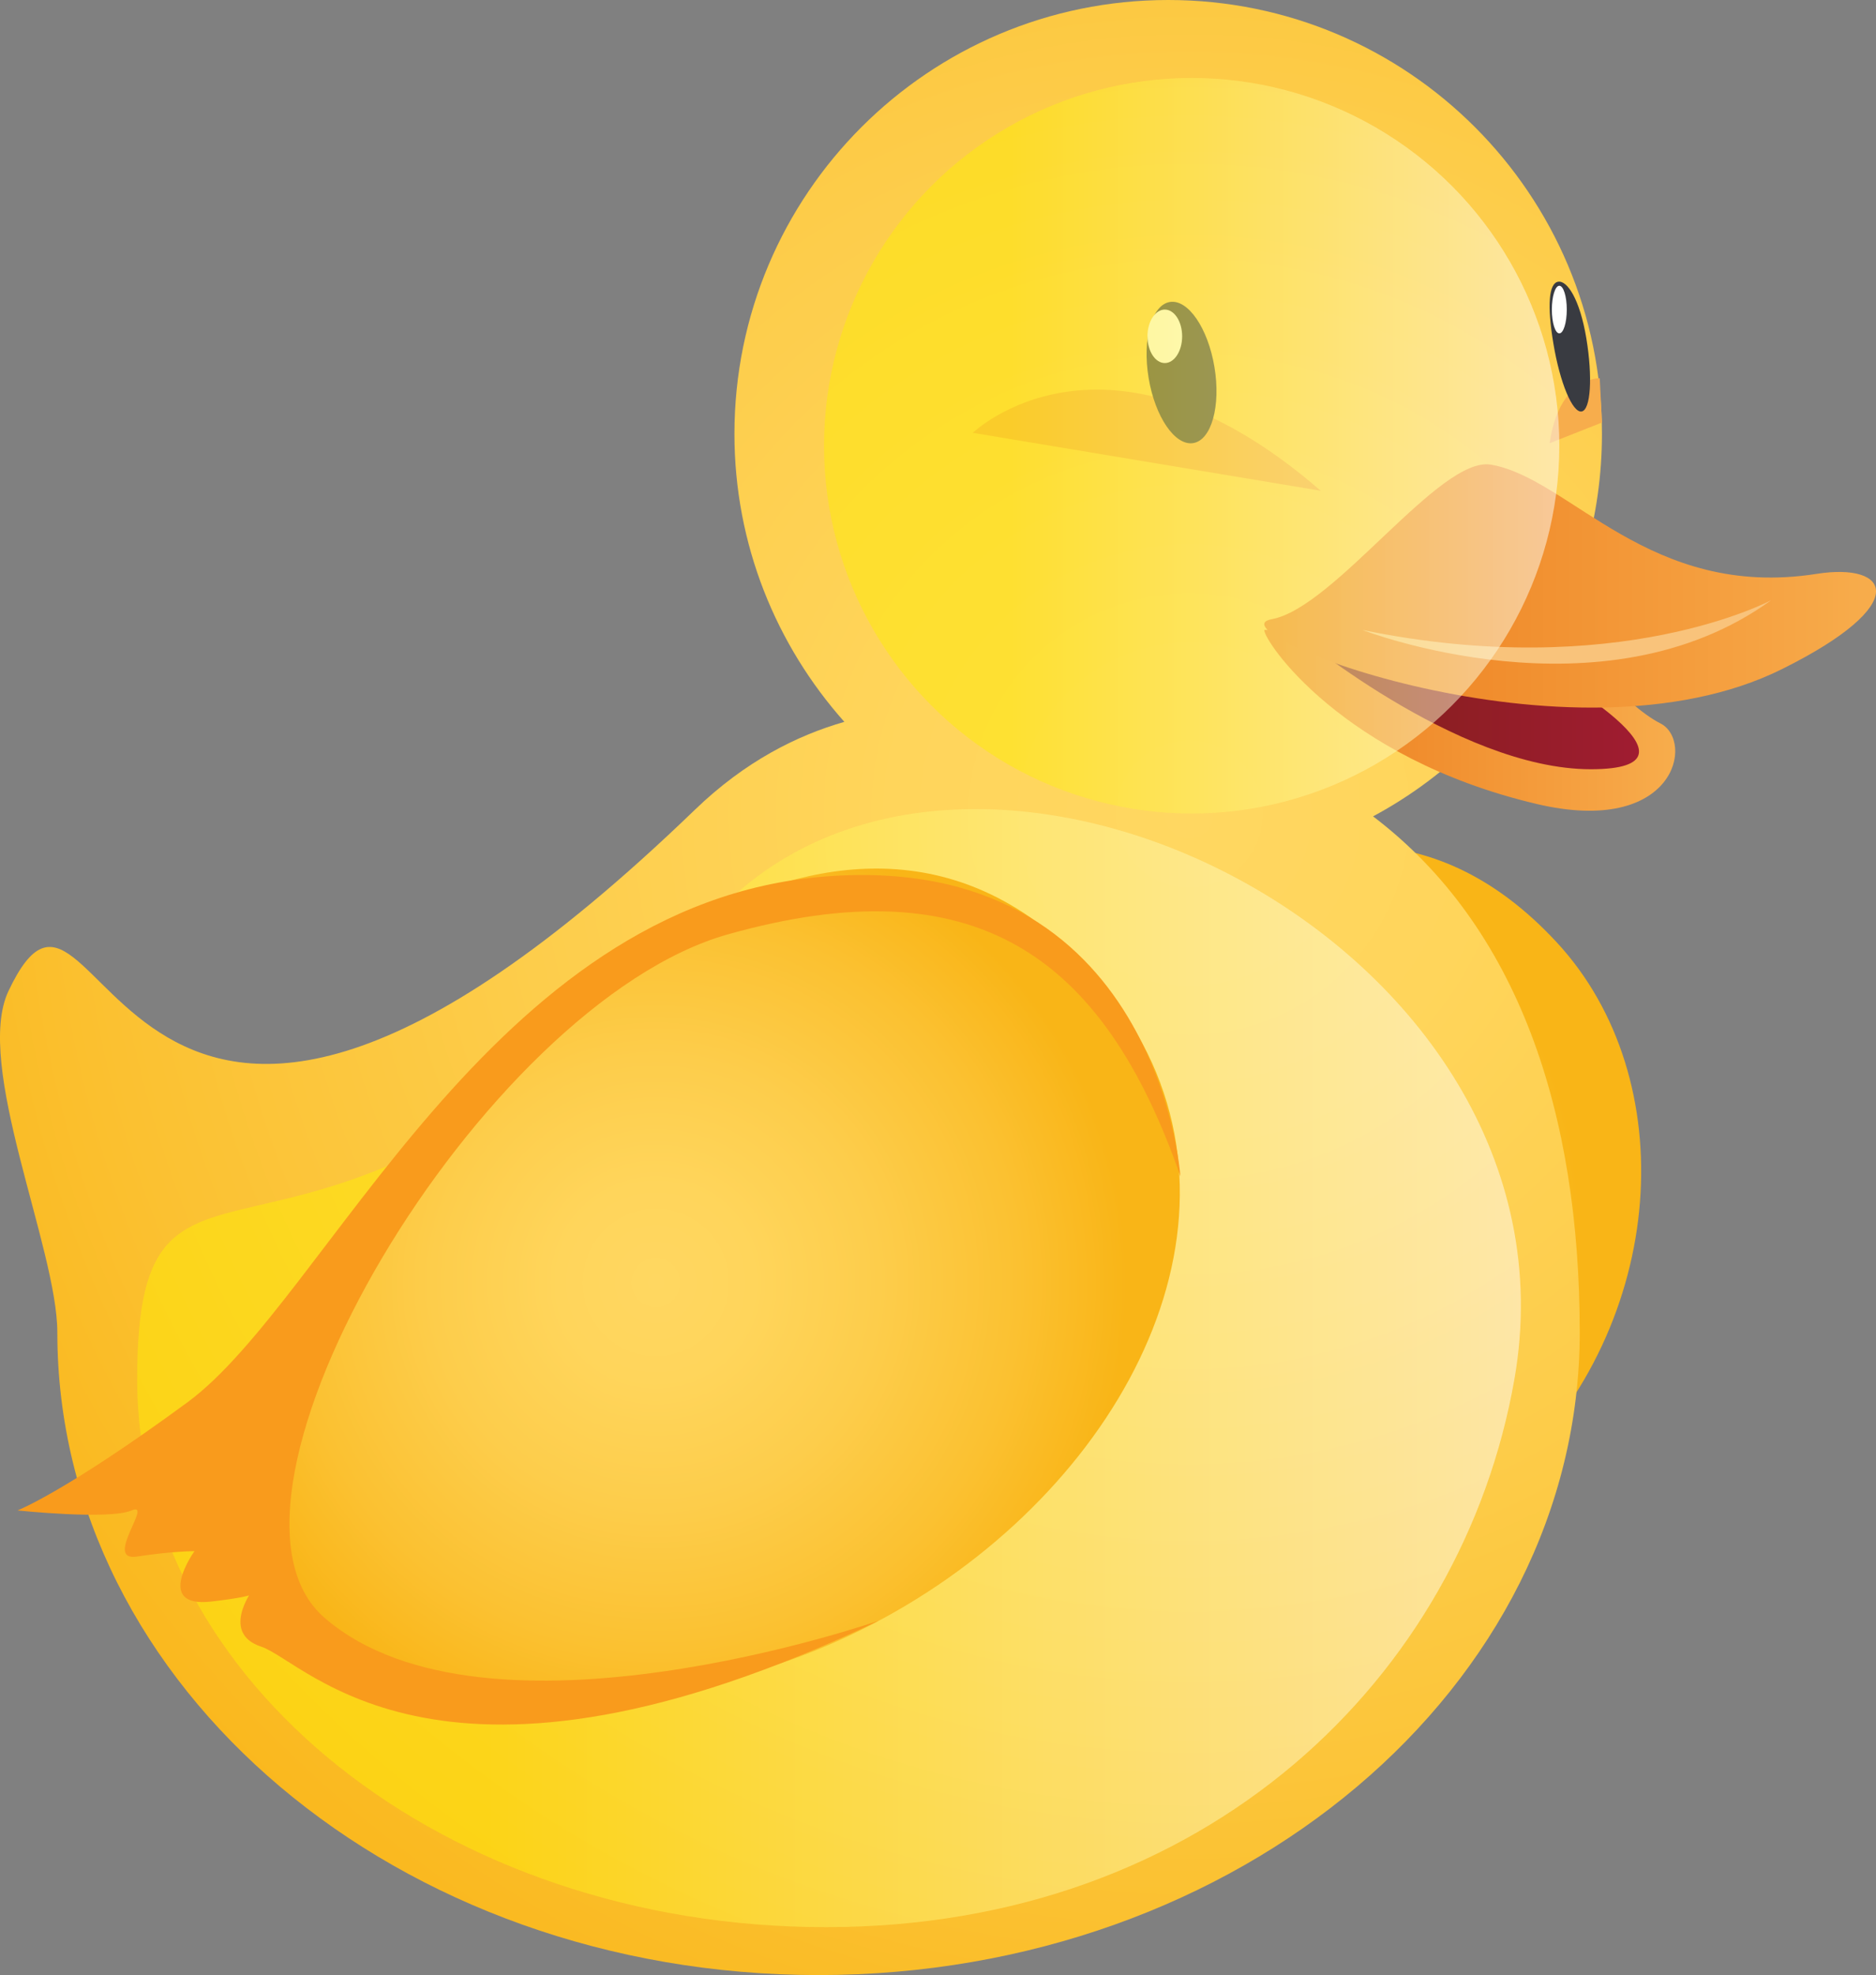 <?xml version="1.0" encoding="utf-8"?>
<!-- Generator: Adobe Illustrator 16.0.0, SVG Export Plug-In . SVG Version: 6.00 Build 0)  -->
<!DOCTYPE svg PUBLIC "-//W3C//DTD SVG 1.1//EN" "http://www.w3.org/Graphics/SVG/1.1/DTD/svg11.dtd">
<svg version="1.1" id="Layer_1" xmlns="http://www.w3.org/2000/svg" xmlns:xlink="http://www.w3.org/1999/xlink" x="0px" y="0px"
	 width="91.435px" height="96.23px" viewBox="0 0 91.435 96.23" style="enable-background:new 0 0 91.435 96.23;"
	 xml:space="preserve">
<rect x="0" y="0" width="91.435" height="96.23" fill="#808080" stroke="none"/>
<style type="text/css">
<![CDATA[
	.st0{fill:#F7AD4C;}
	.st1{fill:#F99B1C;}
	.st2{fill:#F9C37B;}
	.st3{fill:url(#SVGID_1_);}
	.st4{fill:url(#SVGID_2_);}
	.st5{fill:url(#SVGID_4_);}
	.st6{fill:url(#SVGID_5_);}
	.st7{fill:url(#SVGID_6_);}
	.st8{fill:url(#SVGID_8_);}
	.st9{fill:#FFFFFF;}
	.st10{fill:#393B41;}
	.st11{opacity:0.5;fill:url(#SVGID_3_);}
	.st12{opacity:0.5;fill:url(#SVGID_7_);}
]]>
</style>
<g>
	
		<radialGradient id="SVGID_1_" cx="3178.993" cy="59.615" r="21.936" gradientTransform="matrix(-1 0 0 1 3234.019 0)" gradientUnits="userSpaceOnUse">
		<stop  offset="0" style="stop-color:#FFD761"/>
		<stop  offset="0.207" style="stop-color:#FFD55B"/>
		<stop  offset="0.474" style="stop-color:#FDCD4B"/>
		<stop  offset="0.772" style="stop-color:#FBC131"/>
		<stop  offset="1" style="stop-color:#F9B517"/>
	</radialGradient>
	<path class="st3" d="M48.483,51.608c0,0,15.114-18.969,27.396-5.69c12.281,13.277-2.944,47.5-45.816,24.183L48.483,51.608z"/>
	
		<radialGradient id="SVGID_2_" cx="3176.064" cy="39.662" r="69.275" gradientTransform="matrix(-1 0 0 1 3234.019 0)" gradientUnits="userSpaceOnUse">
		<stop  offset="0" style="stop-color:#FFD761"/>
		<stop  offset="0.207" style="stop-color:#FFD55B"/>
		<stop  offset="0.474" style="stop-color:#FDCD4B"/>
		<stop  offset="0.772" style="stop-color:#FBC131"/>
		<stop  offset="1" style="stop-color:#F9B517"/>
	</radialGradient>
	<path class="st4" d="M66.922,39.775c6.64-3.565,11.156-10.571,11.156-18.635C78.078,9.464,68.612,0,56.938,0
		S35.796,9.464,35.796,21.14c0,5.392,2.035,10.296,5.357,14.03c-2.295,0.66-4.825,1.911-7.287,4.286
		C5.271,67.036,5.049,38.481,0.413,48.285c-1.697,3.588,2.381,12.537,2.381,16.634c0,17.293,16.609,31.311,37.1,31.311
		c20.491,0,37.101-14.018,37.101-31.311C76.994,54.245,74.017,45.165,66.922,39.775z"/>
	
		<linearGradient id="SVGID_3_" gradientUnits="userSpaceOnUse" x1="3159.891" y1="66.657" x2="3227.334" y2="66.657" gradientTransform="matrix(-1 0 0 1 3234.019 0)">
		<stop  offset="0" style="stop-color:#FFFFFF"/>
		<stop  offset="0.75" style="stop-color:#FEEB07"/>
	</linearGradient>
	<path class="st11" d="M6.685,67.194c0,14.748,15.027,26.701,33.562,26.701c18.538,0,31.021-12.176,33.565-26.701
		c3.727-21.277-26.582-36.188-39.091-22.509C14.795,66.474,6.685,52.447,6.685,67.194z"/>
	<g>
		<path class="st0" d="M77.97,18.43c0,0-1.977-0.083-2.441,3.164l2.55-1.007L77.97,18.43z"/>
		<path class="st0" d="M47.413,21.088c0,0,6.492-6.265,16.958,2.823L47.413,21.088z"/>
		
			<ellipse transform="matrix(0.986 -0.164 0.164 0.986 -2.198 9.707)" class="st10" cx="57.616" cy="18.147" rx="1.627" ry="3.486"/>
		<path class="st10" d="M77.316,16.477c0.315,1.899,0.214,3.497-0.229,3.571s-1.059-1.404-1.375-3.304
			c-0.318-1.897-0.215-2.942,0.229-3.017S76.999,14.58,77.316,16.477z"/>
		<ellipse class="st9" cx="76" cy="15.083" rx="0.364" ry="1.16"/>
		<ellipse class="st9" cx="56.772" cy="16.386" rx="0.845" ry="1.303"/>
	</g>
	<g>
		
			<linearGradient id="SVGID_4_" gradientUnits="userSpaceOnUse" x1="3152.369" y1="35.097" x2="3172.398" y2="35.097" gradientTransform="matrix(-1 0 0 1 3234.019 0)">
			<stop  offset="0" style="stop-color:#F7AD4C"/>
			<stop  offset="0.14" style="stop-color:#F6A545"/>
			<stop  offset="0.678" style="stop-color:#F08B2B"/>
			<stop  offset="1" style="stop-color:#EF8222"/>
		</linearGradient>
		<path class="st5" d="M76.204,30.928c0,0,3.033,3.474,4.717,4.314c1.683,0.843,0.758,5.53-6.031,3.928
			c-9.507-2.244-13.314-7.977-13.27-8.479L76.204,30.928z"/>
		
			<linearGradient id="SVGID_5_" gradientUnits="userSpaceOnUse" x1="3154.134" y1="34.034" x2="3171.052" y2="34.034" gradientTransform="matrix(-1 0 0 1 3234.019 0)">
			<stop  offset="0" style="stop-color:#A01C31"/>
			<stop  offset="0.566" style="stop-color:#8D1E23"/>
			<stop  offset="1" style="stop-color:#831F1C"/>
		</linearGradient>
		<path class="st6" d="M62.966,30.692c0,0,8.026,6.787,14.57,6.787c6.189,0-1.49-4.539-4.373-6.05
			C70.783,30.181,62.966,30.692,62.966,30.692z"/>
	</g>
	
		<linearGradient id="SVGID_6_" gradientUnits="userSpaceOnUse" x1="3142.584" y1="28.549" x2="3172.398" y2="28.549" gradientTransform="matrix(-1 0 0 1 3234.019 0)">
		<stop  offset="0" style="stop-color:#F7AD4C"/>
		<stop  offset="0.14" style="stop-color:#F6A545"/>
		<stop  offset="0.678" style="stop-color:#F08B2B"/>
		<stop  offset="1" style="stop-color:#EF8222"/>
	</linearGradient>
	<path class="st7" d="M72.669,22.639c-2.501-0.429-7.605,6.97-10.691,7.531c-3.085,0.563,14.521,7.576,24.874,2.431
		c6.393-3.178,5.26-5.203,1.687-4.641C80.392,29.24,76.526,23.299,72.669,22.639z"/>
	<path class="st2" d="M66.399,30.692c0,0,11.679,4.53,19.932-1.452C86.331,29.24,78.85,33.258,66.399,30.692z"/>
	
		<linearGradient id="SVGID_7_" gradientUnits="userSpaceOnUse" x1="3158.019" y1="21.718" x2="3193.857" y2="21.718" gradientTransform="matrix(-1 0 0 1 3234.019 0)">
		<stop  offset="0" style="stop-color:#FFFFFF"/>
		<stop  offset="0.75" style="stop-color:#FEEB07"/>
	</linearGradient>
	<circle class="st12" cx="58.081" cy="21.718" r="17.919"/>
	
		<radialGradient id="SVGID_8_" cx="3202.06" cy="61.449" r="22.963" gradientTransform="matrix(-1 0 0 1.006 3234.019 0.67)" gradientUnits="userSpaceOnUse">
		<stop  offset="0" style="stop-color:#FFD761"/>
		<stop  offset="0.207" style="stop-color:#FFD55B"/>
		<stop  offset="0.474" style="stop-color:#FDCD4B"/>
		<stop  offset="0.772" style="stop-color:#FBC131"/>
		<stop  offset="1" style="stop-color:#F9B517"/>
	</radialGradient>
	<path class="st8" d="M23.474,53.292c1.062-1.549,17.641-19.693,29.926-5.718C70.179,66.659,31.721,99.304,6.411,72.528
		C6.411,72.528,12.607,69.13,23.474,53.292z"/>
	<path class="st1" d="M57.532,57.31c0,0-1.087-15.91-17.371-14.601C23.878,44.017,15.933,63.329,9.14,68.321
		c-5.916,4.348-8.287,5.271-8.287,5.271s4.456,0.471,5.559,0c1.104-0.471-1.415,2.508,0.273,2.246s2.793-0.262,2.793-0.262
		s-1.993,2.777,0.818,2.455c2.809-0.324,1.976-0.51,1.976-0.51s-1.507,2.059,0.451,2.705c2.243,0.742,8.786,8.902,30.114-1.266
		c0,0-19.121,6.664-27.009-0.127C9.09,73.03,23.503,48.891,35.483,45.522S53.749,46.457,57.532,57.31z"/>
</g>
</svg>

